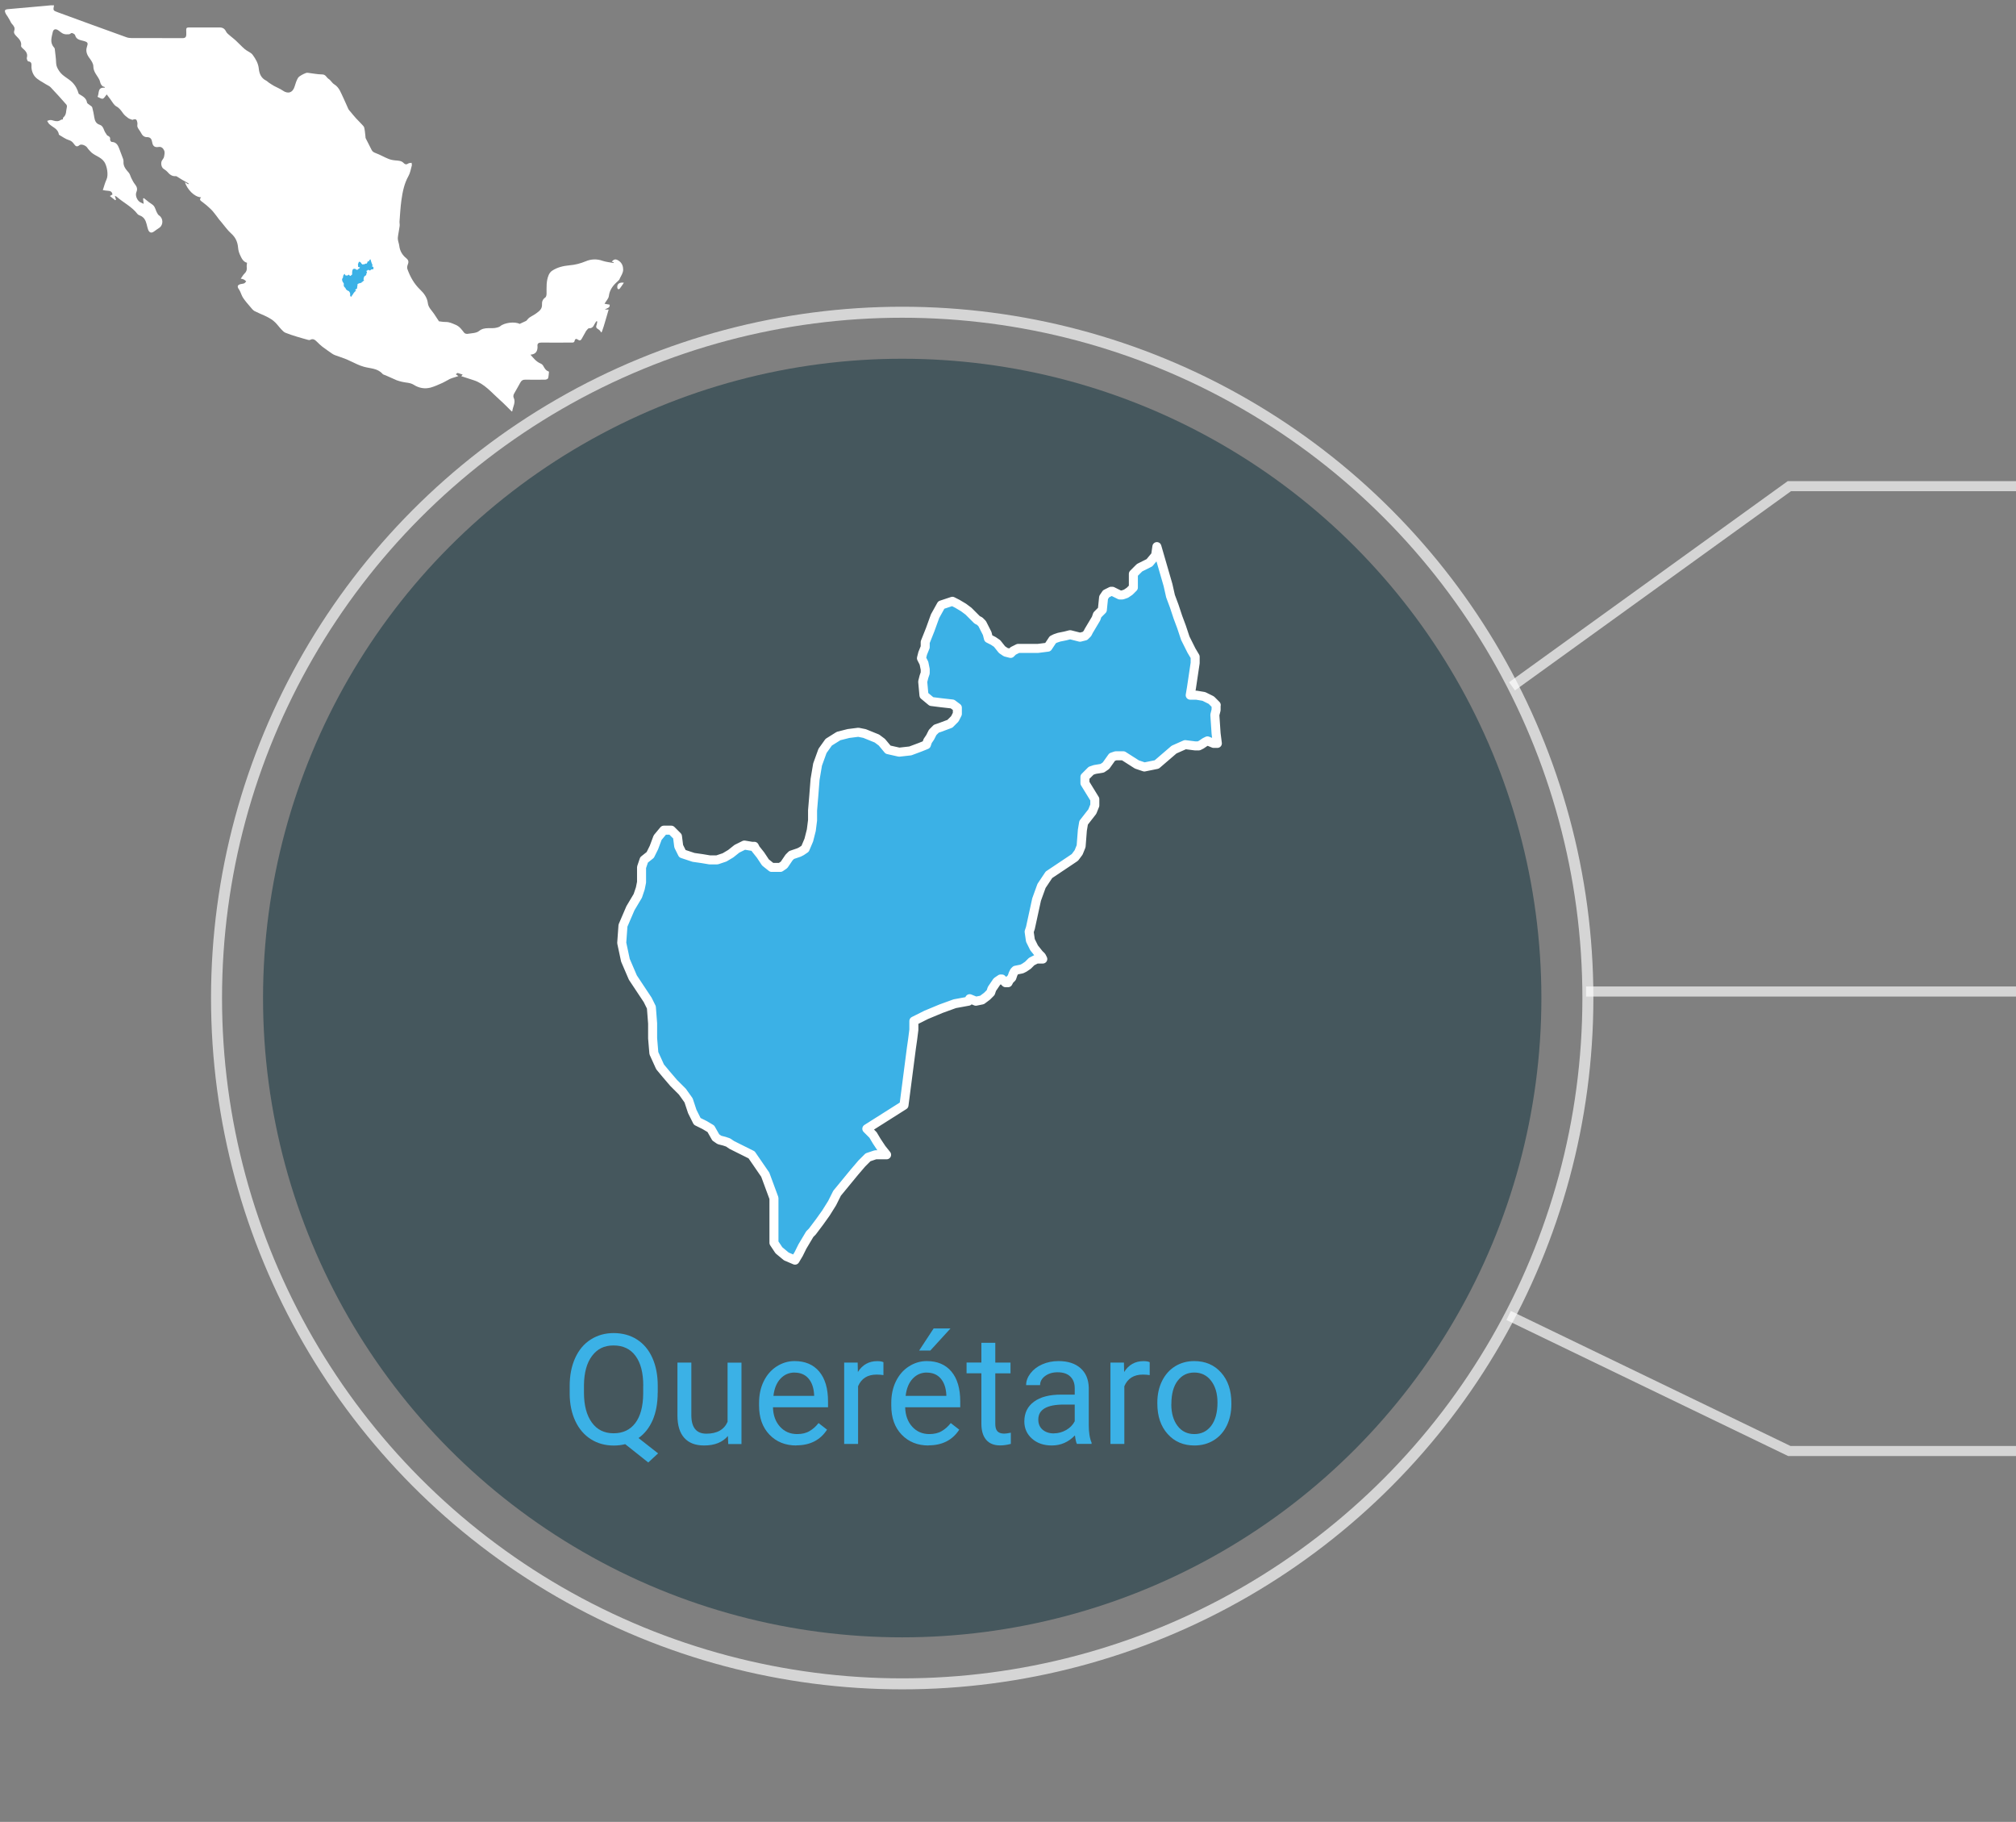 <?xml version="1.0" encoding="UTF-8"?><svg id="estados" xmlns="http://www.w3.org/2000/svg" viewBox="0 0 306.04 276.52"><rect x="0" y="0" width="306.04" height="276.52" fill="#808080" stroke="none"/><defs><style>.cls-1,.cls-2{fill:#3bb1e6;}.cls-3{fill:#fff;}.cls-4{stroke-width:1.53px;}.cls-4,.cls-2,.cls-5{stroke:#fff;}.cls-4,.cls-5{fill:none;opacity:.67;stroke-miterlimit:10;}.cls-6{fill:#0a2f3a;opacity:.5;}.cls-2{stroke-linecap:round;stroke-linejoin:round;stroke-width:1.37px;}.cls-5{stroke-width:1.67px;}</style></defs><g id="qro-icono"><circle class="cls-6" cx="136.96" cy="151.48" r="97.03"/><circle class="cls-5" cx="136.96" cy="151.48" r="104.09"/><polyline class="cls-4" points="229.53 104.17 271.63 73.79 306.09 73.79"/><polyline class="cls-4" points="229.02 199.66 271.63 220.23 306.09 220.23"/><polyline class="cls-4" points="240.77 150.49 271.63 150.49 306.09 150.49"/><g><path class="cls-1" d="M99.84,211.39c0,1.6-.26,2.99-.76,4.15-.51,1.16-1.22,2.07-2.15,2.72l2.97,2.33-1.49,1.38-3.5-2.78c-.55,.14-1.13,.21-1.73,.21-1.31,0-2.47-.32-3.48-.96-1.01-.64-1.8-1.56-2.36-2.75-.56-1.19-.85-2.57-.86-4.14v-1.2c0-1.6,.28-3.01,.83-4.23,.56-1.23,1.34-2.16,2.36-2.81s2.18-.98,3.49-.98,2.52,.32,3.53,.97c1.02,.65,1.8,1.58,2.34,2.79,.55,1.21,.82,2.63,.82,4.25v1.06Zm-2.19-1.07c0-1.96-.39-3.46-1.17-4.52-.78-1.06-1.89-1.59-3.34-1.59s-2.46,.53-3.26,1.58c-.8,1.05-1.2,2.52-1.23,4.39v1.22c0,1.9,.4,3.4,1.19,4.5,.79,1.1,1.9,1.64,3.31,1.64s2.51-.52,3.29-1.55c.78-1.03,1.18-2.51,1.2-4.43v-1.23Z"/><path class="cls-1" d="M110.51,217.94c-.82,.97-2.03,1.45-3.62,1.45-1.32,0-2.32-.38-3.01-1.15-.69-.76-1.04-1.9-1.04-3.4v-8.03h2.11v7.98c0,1.87,.76,2.81,2.28,2.81,1.61,0,2.69-.6,3.22-1.8v-8.98h2.11v12.35h-2.01l-.05-1.22Z"/><path class="cls-1" d="M120.89,219.39c-1.67,0-3.04-.55-4.09-1.65-1.05-1.1-1.57-2.57-1.57-4.41v-.39c0-1.22,.23-2.32,.7-3.28,.47-.96,1.12-1.72,1.96-2.26s1.75-.82,2.73-.82c1.6,0,2.85,.53,3.74,1.59,.89,1.06,1.34,2.57,1.34,4.54v.88h-8.36c.03,1.22,.39,2.2,1.07,2.95,.68,.75,1.55,1.12,2.6,1.12,.75,0,1.38-.15,1.89-.46,.52-.3,.97-.71,1.36-1.21l1.29,1c-1.03,1.59-2.59,2.38-4.66,2.38Zm-.26-11.07c-.85,0-1.57,.31-2.15,.93s-.94,1.49-1.07,2.61h6.18v-.16c-.06-1.07-.35-1.9-.87-2.49-.52-.59-1.22-.88-2.1-.88Z"/><path class="cls-1" d="M134.12,208.71c-.32-.05-.67-.08-1.04-.08-1.38,0-2.32,.59-2.82,1.77v8.76h-2.11v-12.35h2.05l.03,1.43c.69-1.1,1.67-1.65,2.94-1.65,.41,0,.72,.05,.94,.16v1.96Z"/><path class="cls-1" d="M140.96,219.39c-1.67,0-3.04-.55-4.09-1.65-1.05-1.1-1.57-2.57-1.57-4.41v-.39c0-1.22,.23-2.32,.7-3.28,.47-.96,1.12-1.72,1.96-2.26s1.75-.82,2.73-.82c1.6,0,2.85,.53,3.74,1.59,.89,1.06,1.34,2.57,1.34,4.54v.88h-8.36c.03,1.22,.39,2.2,1.07,2.95,.68,.75,1.55,1.12,2.6,1.12,.75,0,1.38-.15,1.89-.46,.52-.3,.97-.71,1.36-1.21l1.29,1c-1.03,1.59-2.59,2.38-4.66,2.38Zm-.26-11.07c-.85,0-1.57,.31-2.15,.93s-.94,1.49-1.07,2.61h6.18v-.16c-.06-1.07-.35-1.9-.87-2.49-.52-.59-1.22-.88-2.1-.88Zm1.03-6.69h2.56l-3.06,3.35h-1.7s2.2-3.35,2.2-3.35Z"/><path class="cls-1" d="M151.09,203.82v2.99h2.31v1.63h-2.31v7.67c0,.5,.1,.87,.31,1.11s.56,.37,1.05,.37c.24,0,.58-.05,1-.14v1.7c-.56,.15-1.1,.23-1.62,.23-.94,0-1.65-.29-2.13-.86-.48-.57-.72-1.38-.72-2.43v-7.66h-2.25v-1.63h2.25v-2.99h2.11Z"/><path class="cls-1" d="M163.48,219.16c-.12-.24-.22-.68-.3-1.3-.98,1.02-2.15,1.53-3.51,1.53-1.22,0-2.22-.34-3-1.03-.78-.69-1.17-1.56-1.17-2.62,0-1.29,.49-2.28,1.47-3s2.35-1.07,4.13-1.07h2.05v-.97c0-.74-.22-1.33-.66-1.76-.44-.44-1.09-.66-1.95-.66-.75,0-1.38,.19-1.89,.57-.51,.38-.76,.84-.76,1.38h-2.12c0-.62,.22-1.21,.66-1.79,.44-.57,1.03-1.03,1.78-1.36s1.57-.5,2.47-.5c1.42,0,2.54,.36,3.34,1.07,.81,.71,1.22,1.69,1.26,2.94v5.68c0,1.13,.14,2.04,.43,2.7v.18h-2.21Zm-3.5-1.61c.66,0,1.29-.17,1.88-.51,.59-.34,1.02-.79,1.29-1.33v-2.53h-1.65c-2.59,0-3.88,.76-3.88,2.27,0,.66,.22,1.18,.66,1.55,.44,.37,1.01,.56,1.7,.56Z"/><path class="cls-1" d="M174.54,208.71c-.32-.05-.67-.08-1.04-.08-1.38,0-2.32,.59-2.82,1.77v8.76h-2.11v-12.35h2.05l.03,1.43c.69-1.1,1.67-1.65,2.94-1.65,.41,0,.72,.05,.94,.16v1.96Z"/><path class="cls-1" d="M175.69,212.87c0-1.21,.24-2.3,.71-3.26,.48-.97,1.14-1.71,1.99-2.24,.85-.52,1.82-.79,2.9-.79,1.68,0,3.04,.58,4.08,1.75,1.04,1.16,1.56,2.71,1.56,4.64v.15c0,1.2-.23,2.28-.69,3.24-.46,.95-1.12,1.7-1.97,2.23-.86,.53-1.84,.8-2.95,.8-1.67,0-3.03-.58-4.07-1.75-1.04-1.16-1.56-2.7-1.56-4.62v-.15Zm2.12,.25c0,1.37,.32,2.47,.95,3.3s1.49,1.24,2.55,1.24,1.92-.42,2.56-1.26c.63-.84,.95-2.02,.95-3.53,0-1.35-.32-2.45-.96-3.29-.64-.84-1.5-1.26-2.56-1.26s-1.88,.41-2.52,1.24c-.64,.83-.96,2.02-.96,3.56Z"/></g><path id="QRO" class="cls-2" d="M184.61,107.01v.75l-.19,.75,.19,2.82,.19,1.5h-.56l-.94-.38-.38,.19-.56,.38-.38,.19h-.56l-1.5-.19-1.69,.75-2.63,2.26-1.88,.38-1.13-.38-2.07-1.32h-1.13l-.56,.19-.94,1.32-.56,.38-1.13,.19-.56,.19-.94,.94v.94l1.5,2.44v.94l-.38,.94-1.32,1.69-.19,1.13-.19,2.44-.38,.94-.56,.75-.56,.38-3.38,2.26-1.13,1.69-.75,2.07-.94,4.32-.19,.56,.19,1.32,.56,1.13,.75,.94,.38,.38,.19,.38h-.94l-.75,.38-.56,.56-.56,.38-.38,.19-.94,.19-.19,.19-.19,.38-.19,.56-.38,.38-.19,.38h-.38l-.56-.56h-.19l-.56,.38-.38,.56-.38,.56-.19,.56-.56,.56-.75,.56-.94,.19-.94-.38-.19,.38-2.07,.38-2.07,.75-2.26,.94-1.88,.94v1.32l-.19,1.5-.19,1.32-.56,4.32-.56,4.32-5.64,3.57,.94,.94,.56,.94,.75,1.13,.75,.94h-1.69l-1.13,.38-.94,.94-1.13,1.32-2.63,3.2-.75,1.5-.94,1.5-.94,1.32-1.13,1.5-.38,.38-.56,.94-.56,.94-.56,1.13-.56,.94-1.32-.56-1.13-.94-.75-1.13v-6.77l-1.32-3.57-2.07-3.01-3.01-1.5-.56-.38-.56-.19-.75-.19-.56-.38-.75-1.32-.94-.56-1.13-.56-.75-1.5-.56-1.69-.94-1.32-1.32-1.32-1.13-1.32-.94-1.13-.94-2.07-.19-2.26v-2.26l-.19-2.44-.56-1.13-.75-1.13-.75-1.13-.75-1.13-1.13-2.63-.56-2.63,.19-2.63,1.13-2.63,.56-.94,.56-.94,.38-1.13,.19-.94v-2.26l.38-1.13,.94-.75,.56-1.13,.56-1.5,.94-1.13h1.13l.94,.94,.19,1.5,.56,1.13,1.69,.56,1.32,.19,1.13,.19h1.13l1.13-.38,.94-.56,.94-.75,1.13-.56,1.13,.19h.38l.19,.38,.75,.94,.75,1.13,.94,.75h1.32l.56-.38,.38-.56,.38-.56,.38-.38,.56-.19,.56-.19,.38-.19,.56-.38,.56-1.32,.38-1.5,.19-1.5v-1.5l.19-2.26,.19-2.44,.38-2.26,.75-2.07,.94-1.32,1.5-.94,1.5-.38,1.5-.19,.94,.19,.94,.38,.94,.38,.75,.56,.94,1.13,1.69,.38,1.69-.19,1.5-.56,.94-.38,.19-.56,.38-.56,.38-.75,.56-.56,.56-.19,1.5-.56,.75-.75,.38-.75v-.94l-.75-.56-1.69-.19-1.5-.19-1.13-.94-.19-2.07,.19-.75,.19-.56v-.56l-.19-.94-.38-.75,.19-.75,.38-.94v-.75l.75-1.88,.75-2.07,.94-1.69,1.69-.56,.75,.38,.94,.56,.75,.56,.56,.56,.38,.38,.38,.38,.38,.19,.38,.38,.38,.75,.38,.75,.19,.75,.75,.38,.56,.38,.75,.94,.56,.38,.75,.19,.38-.38,.38-.19,.38-.19h3.01l1.5-.19,.75-1.13,.38-.19,.56-.19,.94-.19,.75-.19,.75,.19,.75,.19,.75-.19,.38-.38,.19-.38,.56-.94,.56-.94,.19-.56,.38-.38,.38-.38,.19-1.88,.38-.56,.38-.19,.38-.19h.19l1.13,.56h.38l.56-.19,.56-.38,.56-.56v-2.07l.94-.94,1.5-.75,.94-1.13,.19-1.32,1.69,5.83,.38,1.69,.56,1.5,.56,1.69,.56,1.5,.56,1.69,.94,1.88,.56,.94v.94l-.56,3.76-.19,1.13h.94l1.13,.19,1.13,.56,.75,.75h0Z"/><g><g><path class="cls-3" d="M94.07,42.29c.23-.43,.53-.9,.53-1.36,0-.45-.13-.96-.61-1.31-.43-.31-.75-.37-1.12,.1,.1,.03,.19,.06,.29,.09,0,.04-.02,.08-.02,.11-.55-.11-1.12-.15-1.65-.33-.89-.32-1.78-.27-2.58,.07-.81,.34-1.62,.54-2.47,.61-.95,.09-1.84,.3-2.64,.83-.21,.14-.4,.39-.5,.63-.4,.91-.32,1.89-.33,2.86,0,.2-.06,.48-.2,.57-.39,.26-.52,.65-.49,1.05,.04,.7-.43,1.02-.89,1.36-.32,.24-.7,.41-1.03,.64-.18,.13-.31,.32-.46,.48h0s0,0,0,0c-.34,.16-.68,.31-1.01,.47,0,0,0,0-.01,0,0,0,0,0,0,0-.73-.39-2.31-.19-2.94,.35-.13,.11-.32,.16-.5,.21-.88,.25-1.86-.18-2.72,.52-.42,.34-1.14,.33-1.73,.43-.16,.03-.43-.04-.52-.16-.38-.47-.67-.95-1.32-1.22-.49-.2-.93-.43-1.48-.42-.38,0-.76-.07-1.03-.1-.28-.42-.52-.79-.76-1.15-.35-.52-.85-.94-.93-1.61-.1-.86-.61-1.52-1.19-2.07-.91-.88-1.49-1.93-1.91-3.09-.07-.18-.04-.44,.03-.63,.17-.4,.19-.71-.2-1.02-.6-.48-.98-1.11-1.07-1.9-.04-.32-.17-.63-.21-.96-.03-.23,.02-.47,.05-.7,.07-.45,.16-.9,.22-1.35,.03-.23-.04-.47-.02-.7,.08-1.06,.14-2.12,.28-3.16,.18-1.28,.42-2.54,1.07-3.7,.27-.47,.36-1.05,.51-1.59,.04-.13-.02-.29-.03-.43-.17,.03-.38,.02-.51,.11-.26,.19-.49,.14-.67-.05-.34-.38-.78-.38-1.24-.42-.38-.03-.77-.1-1.12-.25-.65-.26-1.25-.62-1.9-.86-.29-.11-.51-.22-.64-.51-.28-.59-.6-1.15-.88-1.73-.05-.1-.03-.24-.05-.36-.05-.42-.08-.85-.18-1.27-.04-.17-.21-.33-.34-.47-.3-.32-.61-.62-.9-.94-.31-.34-.6-.7-.89-1.05-.1-.12-.22-.23-.28-.36-.25-.53-.46-1.09-.72-1.61-.39-.78-.62-1.66-1.45-2.16-.31-.19-.5-.6-.81-.79-.34-.21-.45-.69-.98-.69-.73-.01-1.46-.16-2.2-.25-.1-.01-.21,0-.3,.04-.22,.09-.44,.18-.64,.3-.21,.13-.46,.27-.57,.48-.21,.38-.35,.8-.47,1.21-.28,.99-1.01,1.24-1.83,.66-.4-.28-.87-.45-1.3-.69-.27-.15-.52-.32-.78-.49-.15-.1-.28-.25-.44-.33-.75-.36-1.03-1.07-1.1-1.78-.08-.84-.48-1.5-.93-2.12-.27-.38-.82-.54-1.19-.86-.49-.42-.93-.91-1.41-1.35-.25-.23-.53-.43-.78-.65-.23-.21-.53-.4-.66-.67-.22-.47-.54-.64-1.03-.63-1.34,0-2.68,0-4.02,0-1.15,0-1-.11-.99,1,0,.47-.14,.62-.61,.62-2.54-.02-5.08,0-7.63-.01-.28,0-.57-.03-.83-.12-3.48-1.25-6.95-2.52-10.42-3.79-.74-.27-.74-.28-.59-1.06-.18,0-.34-.01-.5,0-2.16,.19-4.31,.38-6.47,.58-.52,.05-.59,.19-.36,.68,.08,.17,.21,.31,.3,.46,.1,.17,.2,.34,.3,.51,.11,.19,.19,.42,.34,.58,.28,.31,.51,.6,.35,1.06-.1,.31,.06,.54,.29,.77,.4,.42,.87,.82,.75,1.52-.02,.09,.1,.24,.19,.32,.45,.4,.89,.78,.68,1.5-.04,.15,.13,.53,.22,.53,.46,.03,.51,.33,.49,.65-.04,.63,.18,1.23,.52,1.65,.42,.5,1.09,.79,1.65,1.16,.24,.16,.54,.26,.73,.46,.82,.86,1.61,1.74,2.39,2.63,.08,.09,.11,.27,.08,.39-.14,.53-.03,1.15-.53,1.56-.07,.05-.06,.2-.08,.3-.1,.02-.22,.02-.3,.07-.35,.26-.72,.24-1.11,.12-.16-.05-.33-.1-.5-.09-.16,0-.31,.09-.47,.13,.1,.16,.18,.35,.31,.47,.51,.5,1.33,.7,1.46,1.56,0,.06,.1,.12,.16,.16,.45,.25,.88,.58,1.36,.72,.37,.11,.57,.3,.78,.59,.19,.27,.41,.55,.82,.19,.28-.25,1,.05,1.2,.38,.11,.19,.28,.35,.43,.52,.59,.7,1.61,.82,2.16,1.64,.41,.62,.65,1.97,.33,2.66-.23,.49-.36,1.02-.56,1.61,.27,.04,.49,.1,.71,.1,.4,.01,.7,.12,.75,.57-.12,.07-.23,.14-.39,.23,.3,.24,.56,.44,.81,.64,.04-.03,.08-.06,.12-.09-.05-.17-.11-.35-.18-.58,.12,.06,.21,.08,.27,.13,1.03,.91,2.32,1.51,3.18,2.64,.08,.1,.23,.17,.36,.22,.63,.23,.88,.75,1.03,1.35,.07,.27,.12,.55,.22,.81,.2,.49,.53,.55,.94,.23,.25-.19,.51-.36,.76-.53,.63-.43,.6-1.45-.03-1.86-.16-.1-.27-.31-.36-.49-.16-.31-.23-.67-.43-.94-.18-.24-.48-.38-.73-.57-.27-.21-.53-.43-.8-.64-.04,.02-.08,.05-.12,.07,.03,.26,.06,.53,.09,.79,0,0,0,0,0,.01,0,0,0,0,0,0-.15-.07-.3-.15-.45-.21-.51-.22-.88-1.05-.66-1.56,.2-.46,.1-.82-.21-1.2-.23-.28-.39-.62-.56-.95-.14-.27-.19-.6-.39-.82-.44-.5-.85-.97-.79-1.69,.01-.13-.02-.28-.07-.41-.19-.52-.39-1.04-.59-1.57-.2-.53-.47-.98-1.14-.99-.09,0-.25-.24-.24-.35,.06-.34-.09-.48-.37-.6-.12-.05-.18-.23-.27-.35-.35-.42-.31-1.11-.95-1.31-.53-.17-.72-.58-.8-1.09-.08-.52-.18-1.04-.32-1.55-.04-.14-.24-.22-.37-.34-.15-.13-.4-.24-.42-.39-.12-.74-.73-.98-1.26-1.32-.19-.67-.47-1.24-1-1.77-.62-.6-1.46-.93-1.95-1.67-.27-.4-.47-.77-.48-1.27-.02-.69-.13-1.38-.2-2.07,0-.09-.05-.19-.11-.25-.68-.73-.37-1.56-.2-2.34,.11-.49,.47-.54,.88-.24,.25,.18,.49,.41,.77,.51,.25,.09,.55,.08,.83,.06,.15-.01,.31-.22,.43-.19,.18,.04,.44,.18,.48,.32,.18,.68,.72,.73,1.28,.88,.68,.18,.71,.33,.52,.89-.23,.68,.01,1.23,.42,1.77,.26,.35,.55,.79,.55,1.19,0,.85,.58,1.37,.91,2.03,.1,.2,.12,.43,.21,.63,.06,.13,.16,.26,.27,.35,.08,.07,.2,.08,.3,.12,.03,.04,.05,.09,.08,.13-1.18-.13-.84,.8-1.13,1.38,.29,.11,.57,.33,.79,.28,.22-.06,.37-.38,.6-.65,.18,.24,.36,.49,.56,.74,.29,.38,.52,.87,.91,1.08,.48,.26,.72,.64,1.01,1.04,.2,.28,.48,.51,.77,.72,.19,.14,.43,.19,.65,.28,.18-.07,.42-.14,.55-.05,.13,.08,.18,.33,.21,.51,.03,.21-.06,.46,.02,.64,.13,.32,.39,.58,.54,.89,.18,.37,.47,.63,.86,.63,.63-.01,.75,.35,.84,.85,.09,.51,.39,.74,.91,.65,.51-.1,.76,.23,.9,.55,.12,.26,.03,.64-.03,.95-.04,.2-.21,.38-.32,.57-.2,.35-.09,.98,.21,1.21,.2,.16,.43,.28,.6,.47,.35,.4,.72,.74,1.31,.67,.07,0,.14,.05,.21,.09,.25,.15,.5,.32,.75,.47,.33,.19,.66,.37,.99,.56-.02,.04-.05,.08-.07,.12-.16-.1-.31-.19-.51-.31,.35,1.03,1.37,2.23,2.46,2.29-.36,.38-.03,.53,.2,.71,.21,.17,.42,.32,.62,.49,.33,.3,.68,.59,.97,.93,.34,.39,.64,.83,.96,1.25,.09,.12,.2,.24,.3,.35,.5,.59,.94,1.24,1.51,1.75,.69,.61,.99,1.32,1.06,2.2,.03,.33,.12,.67,.25,.97,.25,.55,.49,1.13,1.1,1.28-.02,.28-.07,.48-.04,.68,.05,.39-.05,.68-.34,.96-.21,.2-.35,.47-.57,.77,.24,.06,.37,.07,.47,.13,.13,.07,.24,.18,.36,.28-.1,.1-.18,.24-.3,.3-.17,.07-.36,.07-.55,.12-.48,.12-.56,.37-.27,.77,.09,.12,.15,.27,.22,.4,.15,.32,.25,.67,.45,.95,.31,.46,.68,.88,1.04,1.3,.21,.24,.41,.53,.67,.67,.95,.49,2,.8,2.86,1.47,.46,.36,.8,.88,1.21,1.31,.18,.19,.38,.41,.62,.51,.56,.23,1.14,.41,1.72,.59,.58,.18,1.17,.34,1.75,.5,.08,.02,.2,.03,.27,0,.48-.28,.78,.02,1.09,.32,.25,.24,.5,.5,.78,.71,.48,.36,.97,.7,1.46,1.04,.14,.1,.29,.18,.45,.24,.57,.21,1.15,.39,1.72,.62,.56,.23,1.09,.52,1.64,.76,.33,.15,.67,.28,1.02,.38,.98,.28,2.08,.21,2.84,1.08,.1,.12,.3,.15,.46,.22,.56,.25,1.12,.51,1.69,.75,.25,.1,.52,.16,.78,.23,.6,.16,1.25,.1,1.83,.47,.77,.49,1.66,.65,2.55,.41,.62-.17,1.22-.46,1.82-.72,.37-.17,.72-.4,1.08-.58,.23-.11,.49-.18,.74-.26,.16-.05,.32-.1,.57-.18-.19-.13-.28-.2-.4-.28,.13-.1,.24-.18,.27-.2,.32,.1,.56,.18,.78,.25-.05,.05-.14,.15-.22,.24,.65,.21,1.27,.42,1.9,.62,1.64,.53,2.69,1.86,3.91,2.94,.65,.57,1.24,1.2,1.86,1.8,.03-.02,.08-.03,.08-.05,.08-.69,.57-1.32,.2-2.07-.07-.14-.03-.4,.06-.56,.3-.57,.65-1.1,.94-1.67,.18-.35,.41-.49,.81-.48,1,.02,2,.02,2.99,0,.16,0,.41-.11,.44-.23,.09-.31,.09-.65,.13-.97,0-.01-.05-.04-.07-.05-.42-.14-.6-.48-.8-.84-.08-.15-.25-.3-.41-.36-.66-.28-1.07-.81-1.53-1.34q1.06-.08,1.07-1.14s0-.06,0-.09c-.07-.48,.15-.61,.61-.61,1.5,.02,2.99,.01,4.49,0,.22,0,.47,.06,.54-.29,.06-.31,.29-.31,.49-.15,.25,.19,.44,.12,.57-.12,.23-.39,.45-.79,.67-1.19-.12,.15-.25,.29-.36,.44,.11-.15,.24-.29,.36-.44,0,0,0,0,0,0,0,0,.01-.01,.01-.02h0s0,0,0,0c.14-.14,.3-.41,.43-.4,.47,.02,.66-.25,.83-.6,.08-.17,.2-.32,.31-.48,.04,.02,.08,.03,.12,.05-.03,.17-.04,.35-.1,.51-.11,.27-.1,.47,.18,.62,.12,.07,.23,.17,.33,.26,.02,.02,.04,.04,.06,.06h0c.13,.4,.24,.1,.28-.03,.16-.43,.29-.88,.42-1.32,.19-.62,.36-1.24,.56-1.91h-.59c.35-.24,.82-.23,.74-.74-.28-.05-.57-.1-.78-.14,.25-.43,.61-.78,.66-1.17,.1-.83,.51-1.45,1.08-2,.2-.2,.45-.37,.58-.61Z"/><path class="cls-3" d="M93.71,43.65c0,.08,.05,.2,.12,.23,.06,.03,.2,0,.24-.06,.21-.27,.4-.56,.64-.91-.7-.1-1.06,.21-1,.74Z"/></g><path id="MEX2733" class="cls-1" d="M56.69,40.56v.08s0,.15,0,.15v.08s-.02,0-.02,0l-.05-.02h-.02s-.03,.03-.03,.03h-.02s-.03,0-.03,0h-.08s-.09,.03-.09,.03l-.14,.12-.1,.02-.06-.02-.11-.07h-.09s-.05,.08-.05,.08l-.03,.02h-.06s-.03,.02-.03,.02l-.05,.05v.05l.08,.13v.05l-.02,.05-.07,.09v.06s-.02,.13-.02,.13l-.02,.05-.03,.04-.03,.02-.18,.12-.06,.09-.04,.11-.05,.23v.03s0,.07,0,.07l.03,.06,.04,.05,.02,.02v.02s-.04,0-.04,0l-.04,.02-.03,.03-.03,.02h-.02s-.05,.02-.05,.02h0s0,.03,0,.03v.03s-.03,.02-.03,.02v.02h-.03l-.03-.03h0l-.03,.02-.02,.03-.02,.03v.03s-.04,.03-.04,.03l-.04,.03h-.05s-.05,0-.05,0v.02s-.12,.02-.12,.02l-.11,.04-.12,.05-.1,.05v.15s-.02,.07-.02,.07l-.03,.23-.03,.23-.29,.19,.05,.05,.03,.05,.04,.06,.04,.05h-.09l-.06,.02-.05,.05-.06,.07-.14,.17-.04,.08-.05,.08-.05,.07-.06,.08-.02,.02-.03,.05-.03,.05-.03,.06-.03,.05-.07-.03-.06-.05-.04-.06v-.35l-.07-.19-.11-.16-.16-.08-.03-.02h-.03s-.04-.02-.04-.02l-.03-.02-.04-.07-.05-.03-.06-.03-.04-.08-.03-.09-.05-.07-.07-.07-.06-.07-.05-.06-.05-.11v-.12s0-.12,0-.12v-.13s-.04-.06-.04-.06l-.04-.06-.04-.06-.04-.06-.06-.14-.03-.14v-.14s.07-.14,.07-.14l.03-.05,.03-.05,.02-.06v-.05s0-.12,0-.12l.02-.06,.05-.04,.03-.06,.03-.08,.05-.06h.06l.05,.05v.08s.04,.06,.04,.06l.09,.03h.07s.06,.02,.06,.02h.06l.06-.02,.05-.03,.05-.04,.06-.03h.06s.02,0,.02,0v.02s.05,.05,.05,.05l.04,.06,.05,.04h.07l.03-.02,.02-.03,.02-.03,.02-.02h.03s.03-.02,.03-.02h.02s.03-.03,.03-.03l.03-.07,.02-.08v-.08s0-.08,0-.08v-.12s.02-.13,.02-.13l.02-.12,.04-.11,.05-.07,.08-.05,.08-.02h.08s.05,0,.05,0l.05,.02,.05,.02,.04,.03,.05,.06,.09,.02h.09s.08-.04,.08-.04l.05-.02v-.03s.03-.03,.03-.03l.02-.04,.03-.03h.03s.08-.04,.08-.04l.04-.04,.02-.04v-.05l-.04-.03h-.09s-.08-.02-.08-.02l-.06-.05v-.11s0-.04,0-.04v-.03s0-.03,0-.03v-.05s-.03-.04-.03-.04v-.04s.03-.05,.03-.05v-.04l.04-.1,.04-.11,.05-.09,.09-.03,.04,.02,.05,.03,.04,.03,.03,.03,.02,.02,.02,.02h.02s.02,.03,.02,.03l.02,.04,.02,.04v.04s.05,.02,.05,.02l.03,.02,.04,.05,.03,.02h.04s.02,0,.02,0h.02s.02-.02,.02-.02h.24s.04-.07,.04-.07h.02s.03-.02,.03-.02h.05s.04-.02,.04-.02h.04s.04,.02,.04,.02h.04s.02-.03,.02-.03v-.02s.04-.05,.04-.05l.03-.05v-.03s.03-.02,.03-.02l.02-.02v-.1s.03-.03,.03-.03h.02s.02-.02,.02-.02h0l.06,.03h.05s.03-.03,.03-.03l.03-.03v-.11l.05-.05,.08-.04,.05-.06v-.07s.1,.3,.1,.3l.02,.09,.03,.08,.03,.09,.03,.08,.03,.09,.05,.1,.03,.05v.05l-.03,.2v.06s.04,0,.04,0h.06s.06,.04,.06,.04l.04,.04h0Z"/></g></g></svg>